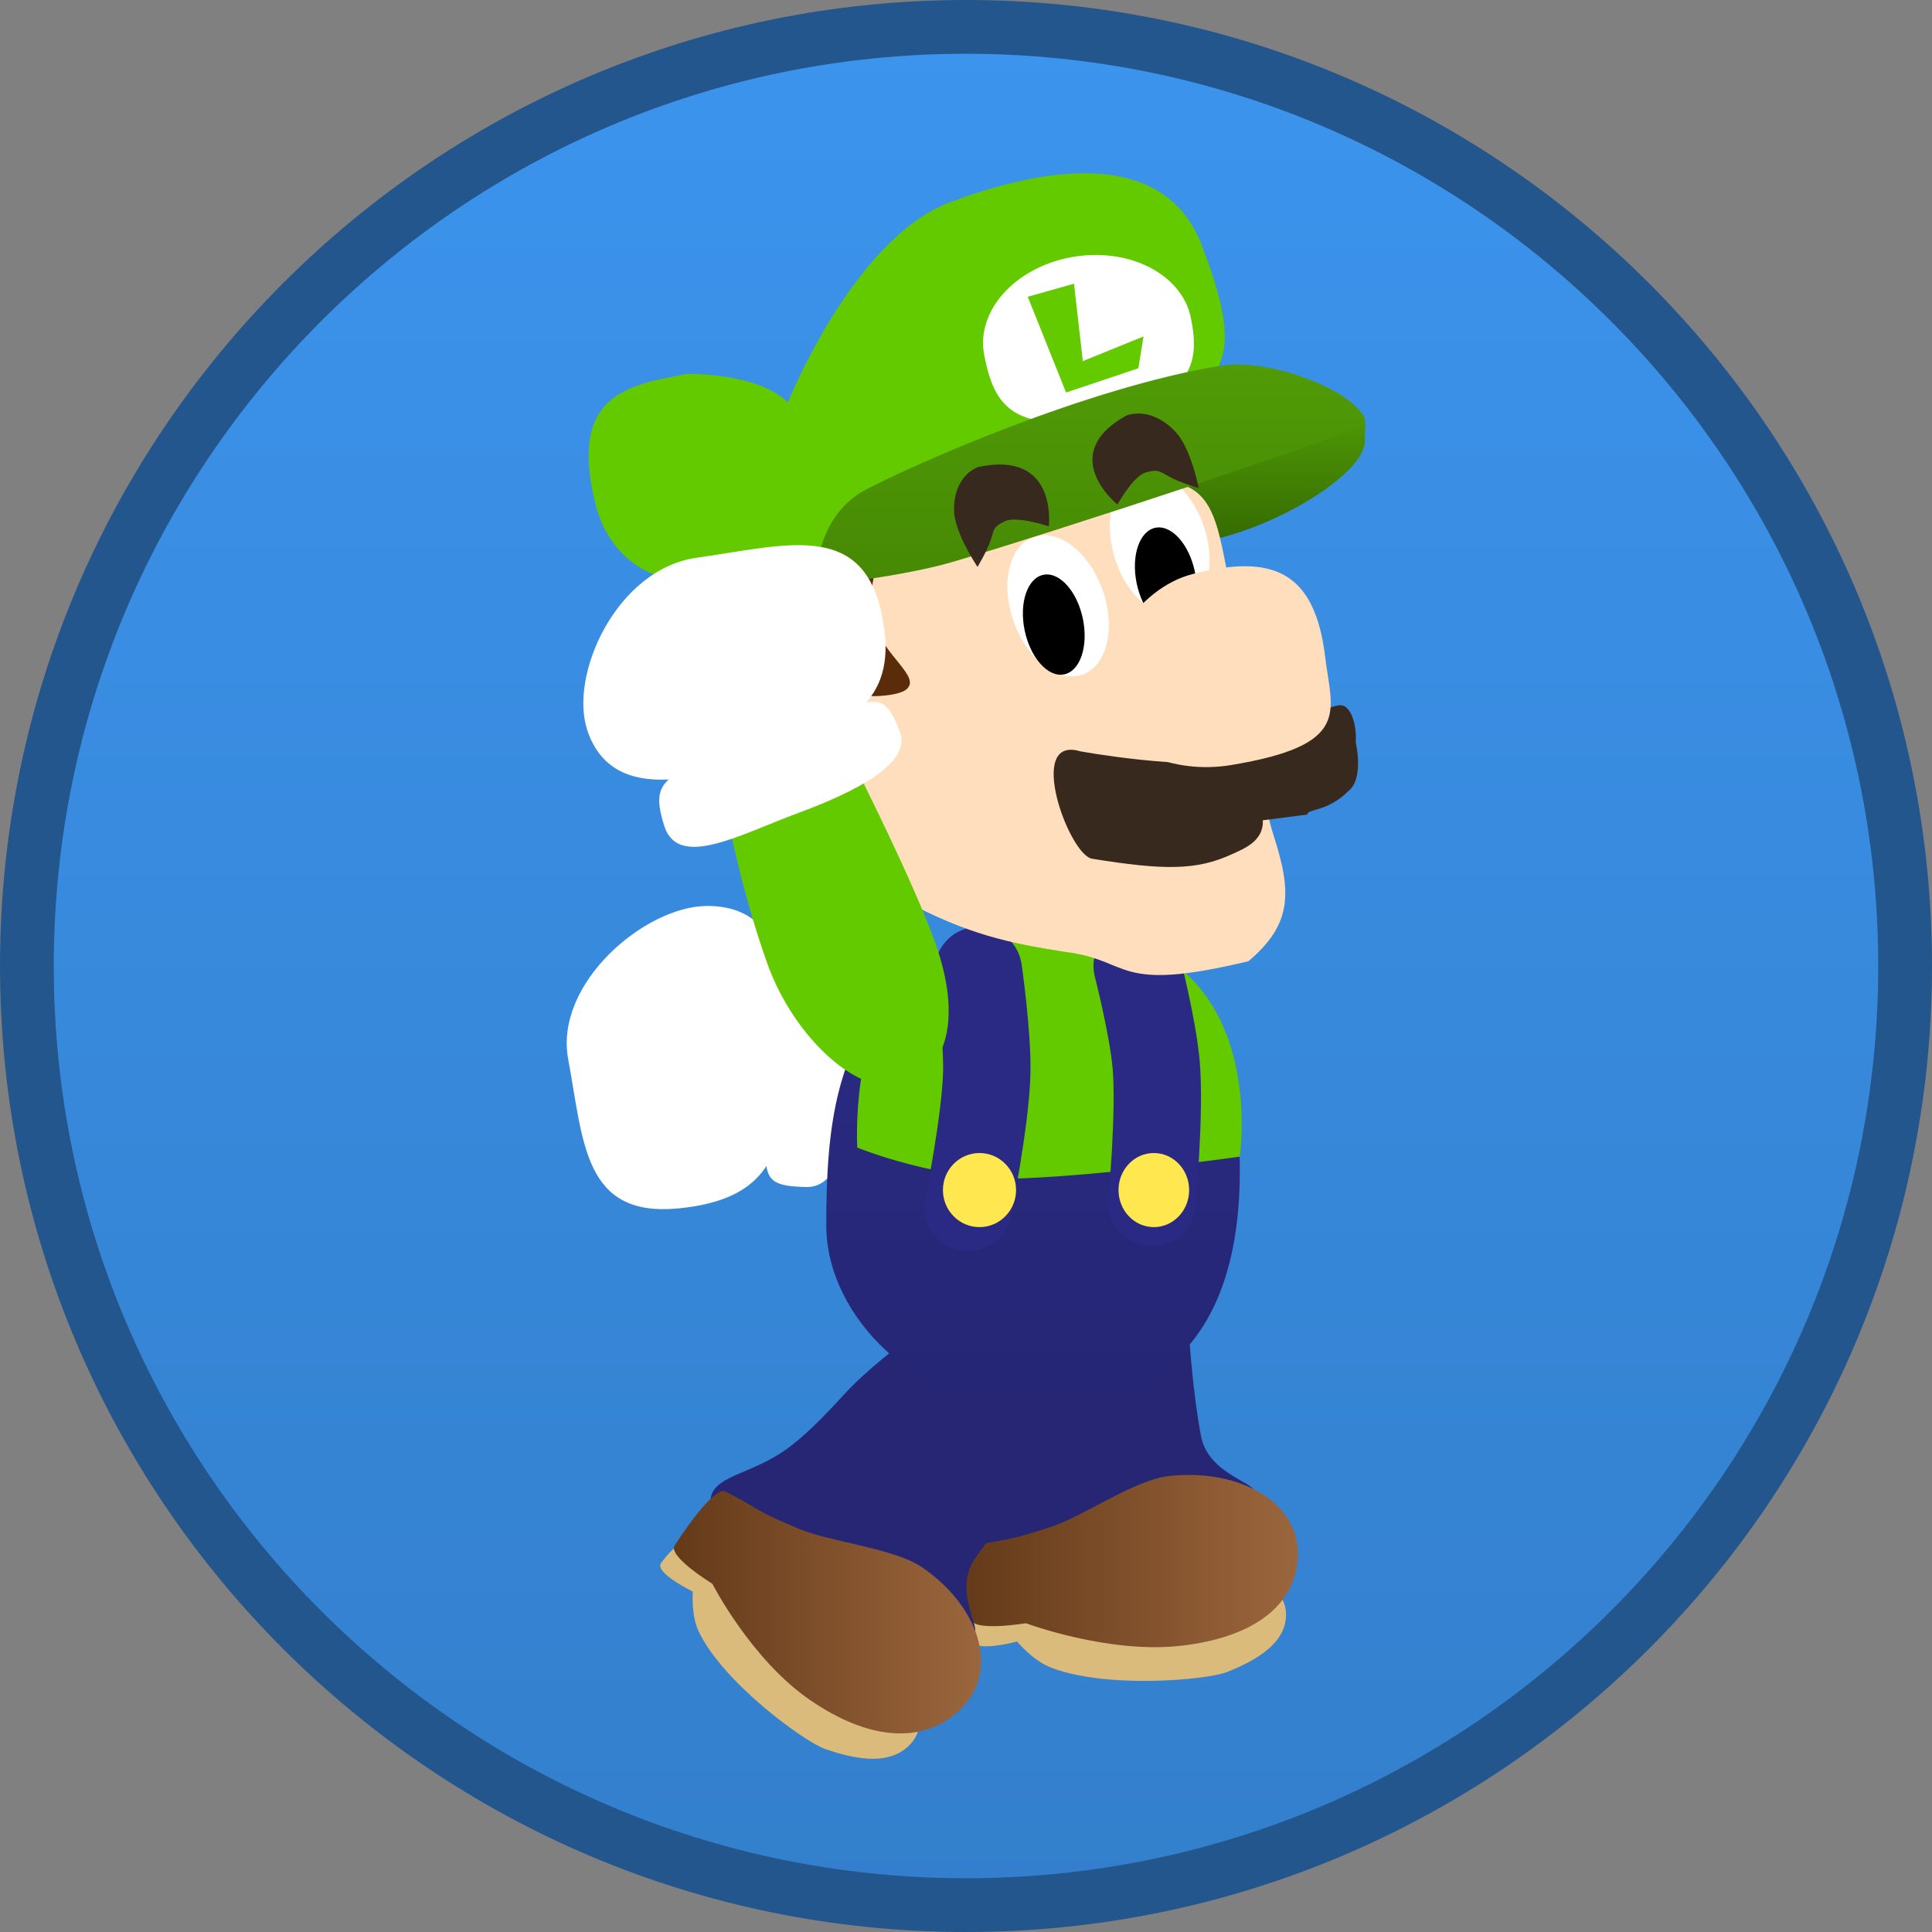 <svg version="1.1" xmlns="http://www.w3.org/2000/svg" xmlns:xlink="http://www.w3.org/1999/xlink" width="143.734" height="143.734" viewBox="0,0,143.734,143.734"><rect x="0" y="0" width="143.734" height="143.734" fill="#808080" stroke="none"/><defs><linearGradient x1="240" y1="110.133" x2="240" y2="249.867" gradientUnits="userSpaceOnUse" id="color-1"><stop offset="0" stop-color="#3c94ed"/><stop offset="1" stop-color="#337fcc"/></linearGradient><linearGradient x1="239.844" y1="224.269" x2="264.694" y2="224.269" gradientUnits="userSpaceOnUse" id="color-2"><stop offset="0" stop-color="#643a19"/><stop offset="1" stop-color="#9b663d"/></linearGradient><linearGradient x1="218.274" y1="228.08" x2="241.12" y2="228.08" gradientUnits="userSpaceOnUse" id="color-3"><stop offset="0" stop-color="#643a19"/><stop offset="1" stop-color="#9b663d"/></linearGradient><linearGradient x1="244.988" y1="179.012" x2="244.988" y2="212.869" gradientUnits="userSpaceOnUse" id="color-4"><stop offset="0" stop-color="#2a2a84"/><stop offset="1" stop-color="#262675"/></linearGradient><linearGradient x1="261.317" y1="138.474" x2="261.317" y2="148.543" gradientUnits="userSpaceOnUse" id="color-5"><stop offset="0" stop-color="#509b07"/><stop offset="1" stop-color="#346a00"/></linearGradient><linearGradient x1="249.235" y1="135.249" x2="249.235" y2="151.515" gradientUnits="userSpaceOnUse" id="color-6"><stop offset="0" stop-color="#509b07"/><stop offset="1" stop-color="#468904"/></linearGradient></defs><g transform="translate(-168.133,-108.133)"><g data-paper-data="{&quot;isPaintingLayer&quot;:true}" fill-rule="nonzero" stroke-linejoin="miter" stroke-miterlimit="10" stroke-dasharray="" stroke-dashoffset="0" style="mix-blend-mode: normal"><path d="M240,110.133c19.275,0 36.744,7.827 49.39,20.477c12.65,12.646 20.477,30.114 20.477,49.39c0,19.275 -7.827,36.744 -20.477,49.39c-12.646,12.65 -30.115,20.477 -49.39,20.477c-19.275,0 -36.744,-7.827 -49.39,-20.477c-12.65,-12.646 -20.477,-30.114 -20.477,-49.39c0,-19.275 7.827,-36.744 20.477,-49.39c12.646,-12.65 30.115,-20.477 49.39,-20.477z" data-paper-data="{&quot;origPos&quot;:null}" id="ID0.4039921844378114" fill="url(#color-1)" stroke="#23568d" stroke-width="4" stroke-linecap="butt"/><g data-paper-data="{&quot;origPos&quot;:null}"><path d="M244.637,193.841c-5.022,-0.017 -14.781,-1.186 -14.781,-1.186l0.155,-9.715c0,0 5.938,-0.865 12.182,-0.843c6.243,0.022 12.231,3.064 12.219,6.301c-0.012,3.237 -3.531,5.464 -9.775,5.443z" data-paper-data="{&quot;origRot&quot;:0,&quot;origPos&quot;:null}" fill="#64ca00" stroke="none" stroke-width="0" stroke-linecap="butt"/><g data-paper-data="{&quot;origPos&quot;:null}" fill="#ffffff" stroke="none" stroke-width="0" stroke-linecap="butt"><path d="M218.624,198.032c-7.091,0.698 -7.075,-4.954 -8.219,-11.099c-1.049,-5.631 5.691,-11.36 10.296,-11.399c6.348,-0.054 6.313,7.028 6.015,12.739c-0.298,5.711 -1.47,9.108 -8.091,9.759z" data-paper-data="{&quot;origRot&quot;:0,&quot;origPos&quot;:null}"/><path d="M228.156,196.442c-4.392,-0.072 -2.785,-1.293 -2.582,-9.511c0.178,-7.214 -0.001,-8.373 4,-8.492c3.576,-0.107 2.415,4.883 2.191,9.292c-0.224,4.41 -1.044,8.753 -3.609,8.711z" data-paper-data="{&quot;origRot&quot;:0,&quot;origPos&quot;:null}"/></g><path d="M245.583,149.544c0.665,-0.231 1.428,-0.025 2.124,0.497c0.696,0.521 1.324,1.357 1.72,2.382c0.396,1.025 0.485,2.048 0.308,2.873c-0.176,0.825 -0.618,1.451 -1.283,1.682c-0.665,0.231 -1.428,0.025 -2.124,-0.497c-0.696,-0.521 -1.324,-1.357 -1.72,-2.382c-0.396,-1.025 -0.484,-2.048 -0.308,-2.873c0.176,-0.825 0.618,-1.451 1.283,-1.682z" data-paper-data="{&quot;origPos&quot;:null}" id="ID0.6110255620442331" fill="#000000" stroke="none" stroke-width="1" stroke-linecap="butt"/><path d="M254.242,146.195c0.665,-0.231 1.428,-0.025 2.124,0.497c0.696,0.521 1.324,1.357 1.72,2.382c0.396,1.025 0.485,2.048 0.308,2.873c-0.176,0.825 -0.618,1.451 -1.283,1.682c-0.665,0.231 -1.428,0.025 -2.124,-0.497c-0.696,-0.521 -1.324,-1.357 -1.72,-2.382c-0.396,-1.025 -0.484,-2.048 -0.308,-2.873c0.176,-0.825 0.618,-1.451 1.283,-1.682z" data-paper-data="{&quot;origPos&quot;:null}" id="ID0.6110255620442331" fill="#000000" stroke="none" stroke-width="1" stroke-linecap="butt"/><path d="M257.487,214.982c0.515,2.739 3.94,3.437 3.918,4.069c-0.09,2.555 -1.116,4.468 -5.34,6.157c-5.232,2.093 -9.536,2.247 -14.746,0.104c-3.548,-1.46 -0.844,-3.393 -0.031,-6.983c0.292,-1.288 0.418,-2.943 0.313,-6.252c-0.131,-4.138 1.225,-11.86 1.225,-11.86c0,0 3.331,-0.886 6.676,-1.324c3.313,-0.4 6.778,0.506 6.778,0.506c0,0 0.014,9.25 1.205,15.583z" data-paper-data="{&quot;origPos&quot;:null}" fill="#262675" stroke="none" stroke-width="0" stroke-linecap="butt"/><path d="M263.782,227.869c0.304,2.357 -2.078,3.761 -4.39,4.665c-1.515,0.592 -9.149,1.267 -13.194,-0.392c-1.256,-0.515 -2.399,-1.884 -2.399,-1.884c0,0 -3.147,0.833 -3.252,-0.049c-0.083,-0.7 -0.255,-1.888 0.411,-2.334c2.869,-1.919 10.143,-2.763 13.626,-3.168c4.782,-0.557 8.9,0.859 9.197,3.162z" data-paper-data="{&quot;origPos&quot;:null}" fill="#dbbb7b" stroke="none" stroke-width="0" stroke-linecap="butt"/><path d="M264.6,224.769c-0.514,2.86 -3.166,5.17 -8.572,5.8c-5.406,0.63 -11.574,-1.674 -11.574,-1.674c0,0 -3.888,0.651 -4.091,-0.293c-0.419,-1.954 -0.872,-5.17 -0.099,-5.367c2.854,-0.727 2.354,-0.29 6.051,-1.503c2.394,-0.785 6.214,-3.489 8.728,-3.781c5.406,-0.63 10.402,2.109 9.556,6.818z" data-paper-data="{&quot;origPos&quot;:null}" fill="url(#color-2)" stroke="none" stroke-width="0" stroke-linecap="butt"/><path d="M240.643,224.12c-1.577,2.346 0.442,5.063 -0.025,5.513c-1.89,1.82 -4.01,2.566 -8.322,1.089c-5.341,-1.83 -8.614,-4.487 -10.913,-9.416c-1.566,-3.357 1.802,-3.038 4.963,-5.153c1.134,-0.759 2.408,-1.894 4.695,-4.394c2.858,-3.126 9.853,-7.786 9.853,-7.786c0,0 3.973,2.664 6.24,4.901c1.789,1.765 4.153,5.354 4.153,5.354c0,0 -6.998,4.471 -10.644,9.893z" data-paper-data="{&quot;origPos&quot;:null}" fill="#262675" stroke="none" stroke-width="0" stroke-linecap="butt"/><path d="M236.069,237.645c-1.459,1.928 -4.213,1.427 -6.558,0.603c-1.537,-0.54 -7.63,-4.958 -9.418,-8.782c-0.555,-1.187 -0.418,-2.929 -0.418,-2.929c0,0 -2.908,-1.414 -2.355,-2.129c0.439,-0.568 1.16,-1.552 1.969,-1.451c3.479,0.436 9.428,4.499 12.279,6.443c3.913,2.669 5.929,6.36 4.502,8.245z" data-paper-data="{&quot;origPos&quot;:null}" fill="#dbbb7b" stroke="none" stroke-width="0" stroke-linecap="butt"/><path d="M238.883,235.893c-2.42,1.772 -6.019,1.762 -10.443,-1.255c-4.423,-3.017 -7.312,-8.681 -7.312,-8.681c0,0 -3.323,-2.024 -2.798,-2.849c1.088,-1.706 3.05,-4.362 3.759,-4.009c2.617,1.303 1.937,1.302 5.521,2.791c2.321,0.964 7.059,1.436 9.116,2.839c4.423,3.017 6.14,8.246 2.157,11.163z" data-paper-data="{&quot;origPos&quot;:null}" fill="url(#color-3)" stroke="none" stroke-width="0" stroke-linecap="butt"/><path d="M260.368,194.586c0.215,14.232 -7.203,18.282 -15.547,18.282c-8.344,0 -15.217,-6.747 -15.217,-13.577c0,-7.41 0.724,-13.308 5.395,-18.024c3.48,-3.514 8.496,-1.871 13.008,-1.871c8.344,0 12.15,1.24 12.36,15.19z" data-paper-data="{&quot;origPos&quot;:null}" fill="url(#color-4)" stroke="none" stroke-width="0" stroke-linecap="butt"/><path d="M260.368,194.183c0,0 -9.473,1.344 -16.151,1.613c-6.125,0.247 -12.306,-2.285 -12.306,-2.285c0,0 -0.542,-9.273 3.837,-12.878c2.865,-2.359 6.087,-3.132 10.226,-3.253c4.139,-0.122 8.641,1.438 10.725,3.503c4.922,4.879 3.669,13.3 3.669,13.3z" data-paper-data="{&quot;origPos&quot;:null}" fill="#64ca00" stroke="none" stroke-width="0" stroke-linecap="butt"/><path d="M252.736,179.995c0,0 1.176,4.598 1.413,7.362c0.305,3.551 -0.319,10.222 -0.319,10.222" data-paper-data="{&quot;origPos&quot;:null,&quot;origRot&quot;:0}" fill="none" stroke="#2a2a84" stroke-width="6.5" stroke-linecap="round"/><path d="M240.921,180.337c0,0 0.681,4.745 0.625,7.524c-0.072,3.569 -1.394,10.086 -1.394,10.086" data-paper-data="{&quot;origPos&quot;:null}" fill="none" stroke="#2a2a84" stroke-width="6.5" stroke-linecap="round"/><path d="M238.284,196.67c0,-1.522 1.218,-2.756 2.72,-2.756c1.502,0 2.72,1.234 2.72,2.756c0,1.522 -1.218,2.756 -2.72,2.756c-1.502,0 -2.72,-1.234 -2.72,-2.756z" data-paper-data="{&quot;origPos&quot;:null}" fill="#ffe84f" stroke="none" stroke-width="0" stroke-linecap="butt"/><path d="M251.347,196.67c0,-1.522 1.176,-2.756 2.627,-2.756c1.451,0 2.627,1.234 2.627,2.756c0,1.522 -1.176,2.756 -2.627,2.756c-1.451,0 -2.627,-1.234 -2.627,-2.756z" data-paper-data="{&quot;origPos&quot;:null}" fill="#ffe84f" stroke="none" stroke-width="0" stroke-linecap="butt"/><path d="M269.669,140.921c0.098,2.334 -6.457,6.502 -12.071,7.519c-4.524,0.819 -4.214,-3.425 -4.652,-5.605c-0.438,-2.181 8.522,-3.311 13.046,-4.13c4.524,-0.819 3.614,0.706 3.678,2.217z" data-paper-data="{&quot;origPos&quot;:null}" fill="url(#color-5)" stroke="none" stroke-width="0" stroke-linecap="butt"/><path d="M229.803,175.382c0,0 -0.724,1.057 -1.933,0.194c-1.21,-0.863 -2.419,-3.146 -1.203,-4.561c1.454,-1.693 0.073,-6.249 1.283,-5.387c0,0 3.998,0.084 4.738,2.238c0,0 2.902,6.083 2.443,7.224c0,0 -0.744,1.18 -3.244,1.46c-1.355,0.151 -2.083,-1.168 -2.083,-1.168z" data-paper-data="{&quot;origRot&quot;:0,&quot;origPos&quot;:null}" fill="#5a2c0a" stroke="none" stroke-width="0" stroke-linecap="butt"/><path d="M226.838,150.095c2.839,0.11 23.204,-5.548 26.893,-6.017c5.458,-0.693 4.895,4.206 6.306,9.26c1.622,5.811 1.537,12.891 2.827,16.884c1.384,4.282 1.421,6.65 -1.851,9.421c-10.007,2.407 -8.659,-0.081 -13.603,-0.689c-4.218,-0.664 -7.236,-1.271 -12.15,-3.899c-3.731,-1.995 -3.402,-4.268 -5.98,-6.781c-0.79,-0.77 -1.612,-1.109 -1.735,-1.087c-6.534,1.184 -11.156,-3.29 -12.129,-8.136c-0.974,-4.846 0.569,-9.196 4.222,-9.858c3.654,-0.662 6.214,0.864 7.201,0.902z" data-paper-data="{&quot;origPos&quot;:null}" fill="#ffdebd" stroke="none" stroke-width="0" stroke-linecap="butt"/><path d="M257.821,147.71c0.81,2.884 -0.06,5.609 -1.943,6.085c-1.883,0.476 -4.065,-1.476 -4.875,-4.36c-0.81,-2.884 0.06,-5.609 1.943,-6.085c1.883,-0.476 4.065,1.476 4.875,4.36z" data-paper-data="{&quot;origPos&quot;:null,&quot;origRot&quot;:0}" fill="#ffffff" stroke="none" stroke-width="0" stroke-linecap="butt"/><path d="M232.953,154.073c0.825,2.875 3.879,4.452 2.538,5.403c-0.683,0.484 -3.624,0.747 -4.972,-0.125c-1.348,-0.872 -2.076,-2.133 -2.607,-4.776c-0.531,-2.643 -1.056,-5.202 0.67,-5.577c7.269,-1.583 3.626,2.48 4.37,5.076z" data-paper-data="{&quot;origPos&quot;:null}" fill="#5a2c0a" stroke="none" stroke-width="0" stroke-linecap="butt"/><path d="M250.218,152.191c0.945,2.847 0.205,5.606 -1.654,6.162c-1.858,0.556 -4.131,-1.301 -5.076,-4.148c-0.945,-2.847 -0.205,-5.606 1.654,-6.162c1.858,-0.556 4.131,1.301 5.076,4.148z" data-paper-data="{&quot;origPos&quot;:null,&quot;origRot&quot;:0}" fill="#ffffff" stroke="none" stroke-width="0" stroke-linecap="butt"/><path d="M245.784,150.891c0.6,-0.109 1.226,0.209 1.755,0.809c0.528,0.6 0.958,1.483 1.164,2.507c0.206,1.024 0.148,1.995 -0.11,2.737c-0.259,0.743 -0.718,1.257 -1.318,1.365c-0.6,0.109 -1.226,-0.209 -1.755,-0.809c-0.528,-0.6 -0.958,-1.483 -1.164,-2.507c-0.206,-1.024 -0.148,-1.995 0.11,-2.737c0.259,-0.743 0.718,-1.257 1.318,-1.365z" data-paper-data="{&quot;origPos&quot;:null}" id="ID0.2989244391210377" fill="#000000" stroke="none" stroke-width="1" stroke-linecap="butt"/><path d="M257.533,126.363c3.306,8.667 1.589,9.505 -2.895,13.284c-6.533,5.506 -16.345,6.408 -23.568,11.073c-1.897,1.225 -7.581,0.113 -9.834,0.522c-4.608,0.835 -7.837,-1.821 -8.776,-5.511c-2.071,-8.14 2.183,-8.943 6.792,-9.778c0,0 5.232,-0.121 7.497,2.117c0,0 4.865,-12.177 12.031,-14.871c9.225,-3.468 16.379,-3.058 18.753,3.166z" data-paper-data="{&quot;origPos&quot;:null}" fill="#64ca00" stroke="none" stroke-width="0" stroke-linecap="butt"/><path d="M256.734,131.794c0.657,3.271 0.23,5.899 -6.497,7.315c-7.101,1.495 -8.219,-1.259 -8.877,-4.53c-0.657,-3.271 2.251,-6.546 6.497,-7.315c4.245,-0.769 8.219,1.259 8.877,4.53z" data-paper-data="{&quot;origPos&quot;:null}" fill="#ffffff" stroke="none" stroke-width="0" stroke-linecap="butt"/><path d="M269.669,139.619c-0.023,0.536 -24.006,8.379 -30.766,10.348c-3.285,0.957 -10.125,1.932 -10.102,1.396c0.084,-1.983 0.776,-5.253 3.787,-6.824c3.639,-1.899 16.31,-7.53 26.298,-9.19c4.083,-0.678 10.866,2.288 10.782,4.271z" data-paper-data="{&quot;origPos&quot;:null}" fill="url(#color-6)" stroke="none" stroke-width="0" stroke-linecap="butt"/><path d="M247.444,137.335l-2.85,-7.124l3.442,-0.972l0.655,5.76l4.517,-1.836l-0.384,2.369z" data-paper-data="{&quot;origPos&quot;:null}" fill="#64ca00" stroke="none" stroke-width="0" stroke-linecap="butt"/><path d="M262.083,169.16c0.073,1.567 -1.431,2.121 -2.295,2.521c-2.636,1.219 -5.063,1.199 -10.405,0.34c-1.729,-0.278 -4.977,-9.224 -0.877,-7.992c0,0 8.106,1.48 11.828,0.595c0,0 5.531,-3.799 7.437,-4.021c0.945,-0.11 1.325,1.746 1.219,2.738c0,0 0.644,2.709 -0.526,3.627c-1.621,1.623 -3.084,1.309 -3.063,1.762z" data-paper-data="{&quot;origPos&quot;:null}" fill="#38291e" stroke="none" stroke-width="0" stroke-linecap="butt"/><path d="M254.117,147.391c0.6,-0.109 1.226,0.209 1.755,0.809c0.528,0.6 0.958,1.483 1.164,2.507c0.206,1.024 0.148,1.995 -0.11,2.737c-0.259,0.743 -0.718,1.257 -1.318,1.365c-0.6,0.109 -1.226,-0.209 -1.755,-0.809c-0.528,-0.6 -0.958,-1.483 -1.164,-2.507c-0.206,-1.024 -0.148,-1.995 0.11,-2.737c0.259,-0.743 0.718,-1.257 1.318,-1.365z" data-paper-data="{&quot;origPos&quot;:null}" id="ID0.2989244391210377" fill="#000000" stroke="none" stroke-width="1" stroke-linecap="butt"/><path d="M266.725,157.038c0.481,4.016 2.048,6.527 -7.041,8.018c-4.189,0.687 -8.702,-1.063 -9.408,-4.573c-0.705,-3.51 2.452,-8.573 6.553,-9.635c5.976,-1.548 9.127,-0.235 9.896,6.19z" data-paper-data="{&quot;origPos&quot;:null}" fill="#ffdebd" stroke="none" stroke-width="0" stroke-linecap="butt"/><g data-paper-data="{&quot;origPos&quot;:null}" fill="none" stroke="#f6b09a" stroke-width="3.5" stroke-linecap="round"><path d="M218.912,155.744c0,0 1.659,-1.373 4.4,-0.053c3.931,1.893 2.781,6.547 2.781,6.547" data-paper-data="{&quot;origPos&quot;:null}"/><path d="M221.429,159.451l3.78,-0.685" data-paper-data="{&quot;origPos&quot;:null}"/><path d="M225.571,162.421l-0.81,0.147" data-paper-data="{&quot;origPos&quot;:null}"/></g><path d="M242.87,146.921c-0.817,0.402 -0.753,0.511 -1.021,1.348c-0.276,0.863 -0.992,2.039 -0.992,2.039c0,0 -1.355,-2.003 -1.678,-3.614c-0.22,-1.094 0.023,-3.113 1.722,-3.817c5.966,-1.28 5.257,4.411 5.257,4.411c0,0 -2.434,-0.813 -3.288,-0.367z" data-paper-data="{&quot;origPos&quot;:null}" fill="#38291e" stroke="none" stroke-width="0" stroke-linecap="butt"/><path d="M253.408,143.272c-0.945,0.226 -2.141,2.398 -2.141,2.398c0,0 -4.606,-3.703 0.677,-6.631c1.748,-0.585 3.376,0.735 4.001,1.677c0.92,1.388 1.368,3.73 1.368,3.73c0,0 -1.368,-0.397 -2.19,-0.849c-0.797,-0.438 -0.828,-0.56 -1.715,-0.325z" data-paper-data="{&quot;origPos&quot;:null,&quot;index&quot;:null,&quot;origRot&quot;:0}" fill="#38291e" stroke="none" stroke-width="0" stroke-linecap="butt"/><path d="M235.371,188.795c-3.23,1.037 -8.165,-3.392 -10.165,-9.008c-1.999,-5.616 -3.017,-11.238 -3.017,-11.238l9.655,-3.217c0,0 4.259,8.419 5.867,12.936c1.999,5.616 0.889,9.49 -2.341,10.527z" data-paper-data="{&quot;origRot&quot;:0,&quot;origPos&quot;:null}" fill="#64ca00" stroke="none" stroke-width="0" stroke-linecap="butt"/><g data-paper-data="{&quot;origPos&quot;:null}" fill="#ffffff" stroke="none" stroke-width="0" stroke-linecap="butt"><path d="M226.472,163.892c-5.611,2.078 -12.674,4.352 -14.631,-1.382c-1.42,-4.16 2.168,-12.044 8.125,-12.883c6.5,-0.916 12.141,-2.721 13.691,3.886c1.447,6.169 -1.575,8.301 -7.186,10.378z" data-paper-data="{&quot;origRot&quot;:0,&quot;origPos&quot;:null}"/><path d="M227.531,168.612c-4.334,1.599 -8.95,4.225 -9.977,0.97c-1.148,-3.641 0.066,-3.846 7.216,-6.292c8.145,-2.787 8.856,-4.62 10.319,-0.688c0.854,2.296 -3.225,4.411 -7.559,6.01z" data-paper-data="{&quot;origRot&quot;:0,&quot;origPos&quot;:null}"/></g></g></g></g></svg>